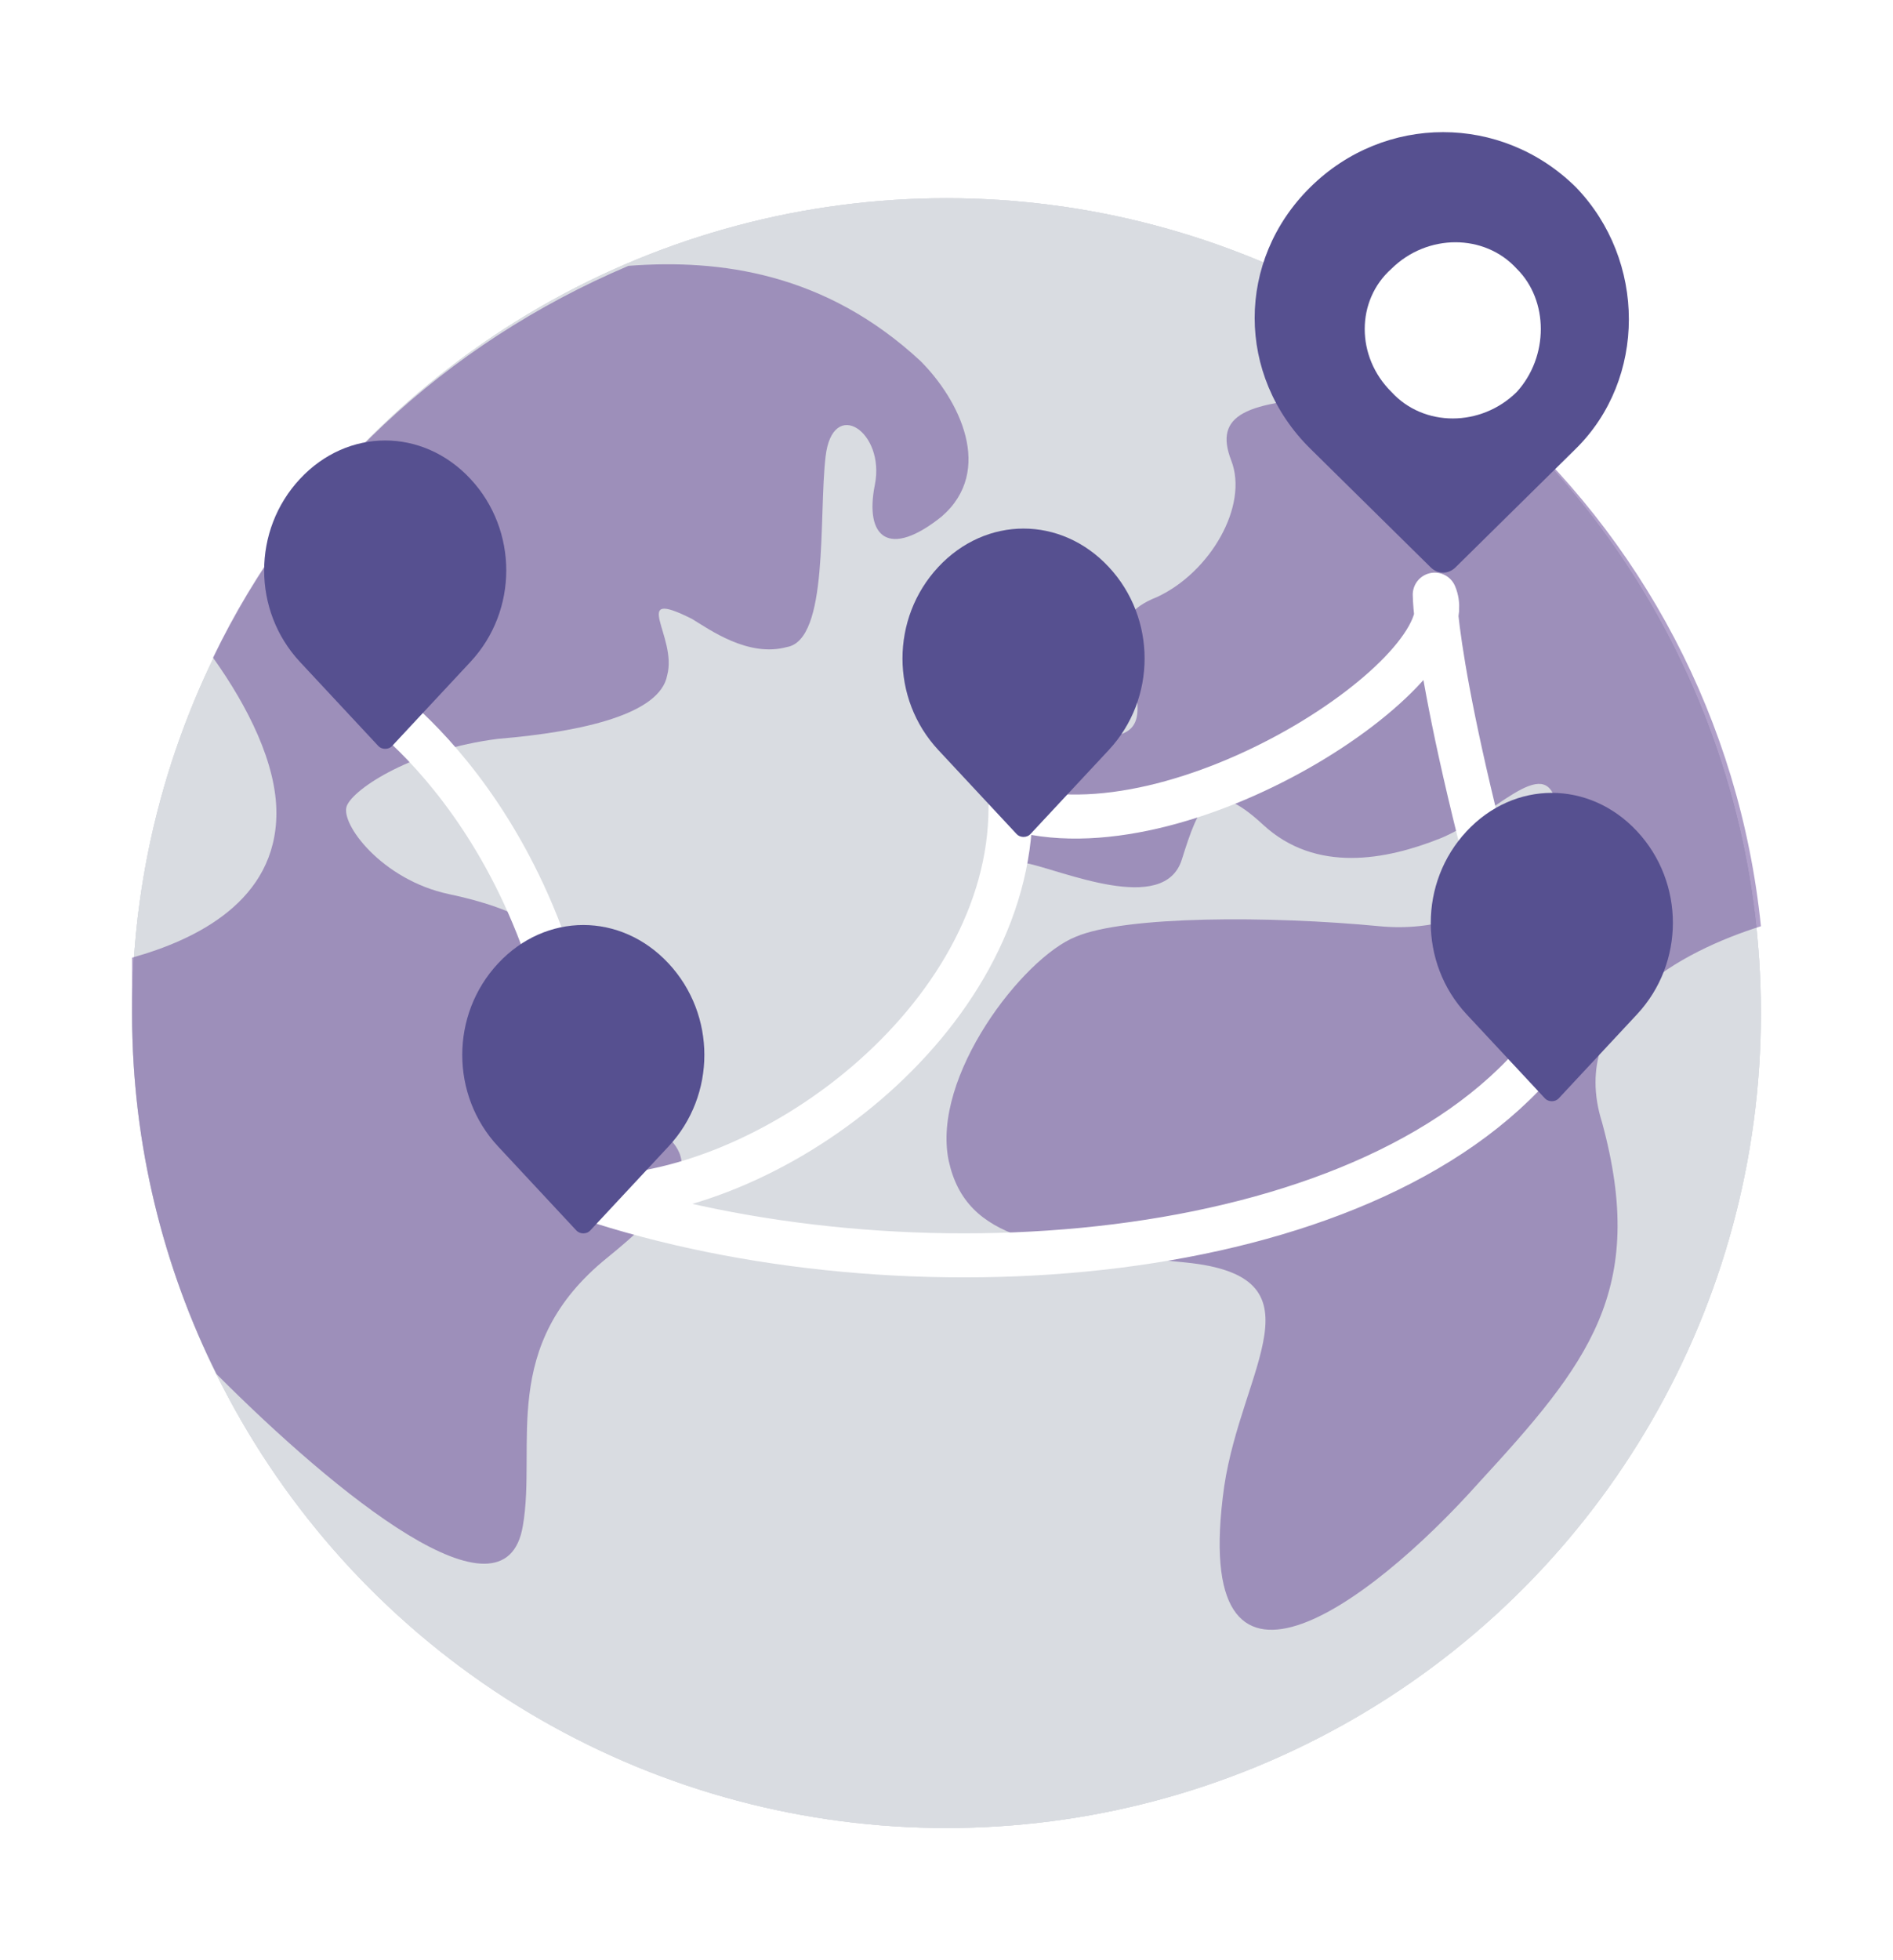 <?xml version="1.0" encoding="UTF-8"?>
<svg width="86px" height="89px" viewBox="0 0 86 89" version="1.1" xmlns="http://www.w3.org/2000/svg" xmlns:xlink="http://www.w3.org/1999/xlink">
    <!-- Generator: Sketch 51.3 (57544) - http://www.bohemiancoding.com/sketch -->
    <title>3132441-big-cdn-data-global-information-massive-world copy 2</title>
    <desc>Created with Sketch.</desc>
    <defs>
        <filter x="-2.8%" y="-3.9%" width="105.5%" height="109.8%" filterUnits="objectBoundingBox" id="filter-1">
            <feOffset dx="0" dy="2" in="SourceAlpha" result="shadowOffsetOuter1"></feOffset>
            <feGaussianBlur stdDeviation="3" in="shadowOffsetOuter1" result="shadowBlurOuter1"></feGaussianBlur>
            <feColorMatrix values="0 0 0 0 0.596   0 0 0 0 0.596   0 0 0 0 0.596  0 0 0 1 0" type="matrix" in="shadowBlurOuter1" result="shadowMatrixOuter1"></feColorMatrix>
            <feMerge>
                <feMergeNode in="shadowMatrixOuter1"></feMergeNode>
                <feMergeNode in="SourceGraphic"></feMergeNode>
            </feMerge>
        </filter>
    </defs>
    <g id="Pages-and-patterns" stroke="none" stroke-width="1" fill="none" fill-rule="evenodd">
        <g id="Networks---FTUX" transform="translate(-183, -905)">
            <g id="SERVICES" transform="translate(149, 584)">
                <g id="VPN-ONe" filter="url(#filter-1)" transform="translate(0, 285)">
                    <g id="3132441-big-cdn-data-global-information-massive-world-copy-2" transform="translate(40, 40)">
                        <circle id="Oval" fill="#D9DCE1" fill-rule="nonzero" cx="37" cy="40" r="37"></circle>
                        <circle id="Oval" fill="#D9DCE1" fill-rule="nonzero" cx="37" cy="40" r="37"></circle>
                        <circle id="Oval" fill="#D9DCE1" fill-rule="nonzero" cx="37" cy="40" r="37"></circle>
                        <path d="M22.55,6.071 C14.234,9.597 7.517,15.847 3.678,23.86 C5.278,26.103 6.557,28.667 6.557,30.911 C6.557,34.917 2.879,36.68 2.84097111e-15,37.481 C2.84097111e-15,37.481 2.84097111e-15,37.481 2.84097111e-15,37.481 C0,38.283 0,39.084 0,40.045 C0,45.975 1.439,51.584 3.838,56.391 C9.276,61.84 16.953,68.09 17.753,63.282 C18.392,59.596 16.633,55.109 21.591,51.103 C26.549,47.097 25.269,45.975 22.71,44.532 C20.151,43.09 20.151,41.327 19.992,38.763 C19.832,36.36 17.433,35.238 14.394,34.597 C11.355,33.956 9.436,31.392 9.756,30.59 C10.076,29.789 12.795,28.026 16.633,27.546 C20.471,27.225 23.99,26.424 24.31,24.661 C24.79,22.898 22.55,20.655 25.429,22.097 C26.229,22.578 27.988,23.86 29.747,23.379 C31.667,23.058 31.187,17.45 31.507,14.725 C31.827,12.001 34.226,13.603 33.746,16.007 C33.266,18.411 34.385,19.373 36.784,17.45 C39.183,15.366 37.584,12.161 35.825,10.398 C31.507,6.392 26.709,5.751 22.55,6.071 Z" id="Shape" fill-opacity="0.5" fill="#634294" fill-rule="nonzero"></path>
                        <path d="M74,36.055 C73.037,26.672 68.545,18.403 61.807,12.519 C59.722,12.201 57.796,11.883 54.909,12.042 C50.577,12.201 49.133,12.837 49.935,14.905 C50.738,16.972 48.973,19.993 46.566,21.107 C44.16,22.061 45.283,23.492 45.604,25.4 C45.925,27.309 45.283,27.627 42.395,27.468 C39.507,27.309 39.026,32.874 40.63,33.192 C42.235,33.511 46.887,35.578 47.689,33.033 C48.491,30.489 48.973,29.217 51.379,31.443 C53.786,33.67 56.994,33.033 59.401,32.079 C61.807,31.125 64.214,28.104 64.695,30.489 C65.176,32.874 61.647,36.532 56.673,36.055 C51.7,35.578 45.122,35.578 42.876,36.532 C40.47,37.486 36.299,42.893 37.101,46.709 C37.903,50.367 41.433,50.685 47.85,51.321 C54.267,51.957 50.417,56.092 49.615,61.499 C48.01,72.948 56.192,66.906 61.166,61.34 C66.139,55.933 68.866,52.593 66.781,44.96 C65.176,39.871 70.471,37.168 74,36.055 Z" id="Shape" fill-opacity="0.5" fill="#634294" fill-rule="nonzero"></path>
                        <path d="M65.589,14.376 L60.123,19.762 C59.801,20.079 59.319,20.079 58.998,19.762 L53.532,14.376 C50.156,11.05 50.156,5.822 53.532,2.495 C56.908,-0.832 62.213,-0.832 65.589,2.495 C68.804,5.822 68.804,11.208 65.589,14.376 Z" id="Shape" fill="#565090" fill-rule="nonzero"></path>
                        <path d="M62.904,11.8 C61.279,13.4 58.68,13.4 57.218,11.8 C55.594,10.2 55.594,7.64 57.218,6.2 C58.843,4.6 61.442,4.6 62.904,6.2 C64.365,7.64 64.365,10.2 62.904,11.8 Z" id="Shape" fill="#FFFFFF" fill-rule="nonzero"></path>
                        <path d="M11,25.829 C11,25.829 20.636,32.267 20.636,48.363 C35.091,53.192 55.97,51.582 64,41.925 C59.182,25.829 59.182,21 59.182,21 C60.627,24.38 47.618,33.072 39.909,30.658 C39.909,40.315 28.827,48.524 20.636,48.363" id="Shape" stroke="#FFFFFF" stroke-width="2" stroke-linecap="round" stroke-linejoin="round"></path>
                        <path d="M15.373,24.053 L11.81,27.875 C11.655,28.042 11.345,28.042 11.19,27.875 L7.627,24.053 C5.458,21.727 5.458,18.071 7.627,15.745 C9.796,13.418 13.204,13.418 15.373,15.745 C17.542,18.071 17.542,21.727 15.373,24.053 Z" id="Shape" fill="#565090" fill-rule="nonzero"></path>
                        <path d="M24.373,46.053 L20.81,49.875 C20.655,50.042 20.345,50.042 20.19,49.875 L16.627,46.053 C14.458,43.727 14.458,40.071 16.627,37.745 C18.796,35.418 22.204,35.418 24.373,37.745 C26.542,40.071 26.542,43.727 24.373,46.053 Z" id="Shape" fill="#565090" fill-rule="nonzero"></path>
                        <path d="M44.373,28.053 L40.81,31.875 C40.655,32.042 40.345,32.042 40.19,31.875 L36.627,28.053 C34.458,25.727 34.458,22.071 36.627,19.745 C38.796,17.418 42.204,17.418 44.373,19.745 C46.542,22.071 46.542,25.727 44.373,28.053 Z" id="Shape" fill="#565090" fill-rule="nonzero"></path>
                        <path d="M68.373,40.053 L64.81,43.875 C64.655,44.042 64.345,44.042 64.19,43.875 L60.627,40.053 C58.458,37.727 58.458,34.071 60.627,31.745 C62.796,29.418 66.204,29.418 68.373,31.745 C70.542,34.071 70.542,37.727 68.373,40.053 Z" id="Shape" fill="#565090" fill-rule="nonzero"></path>
                    </g>
                </g>
            </g>
        </g>
    </g>
</svg>